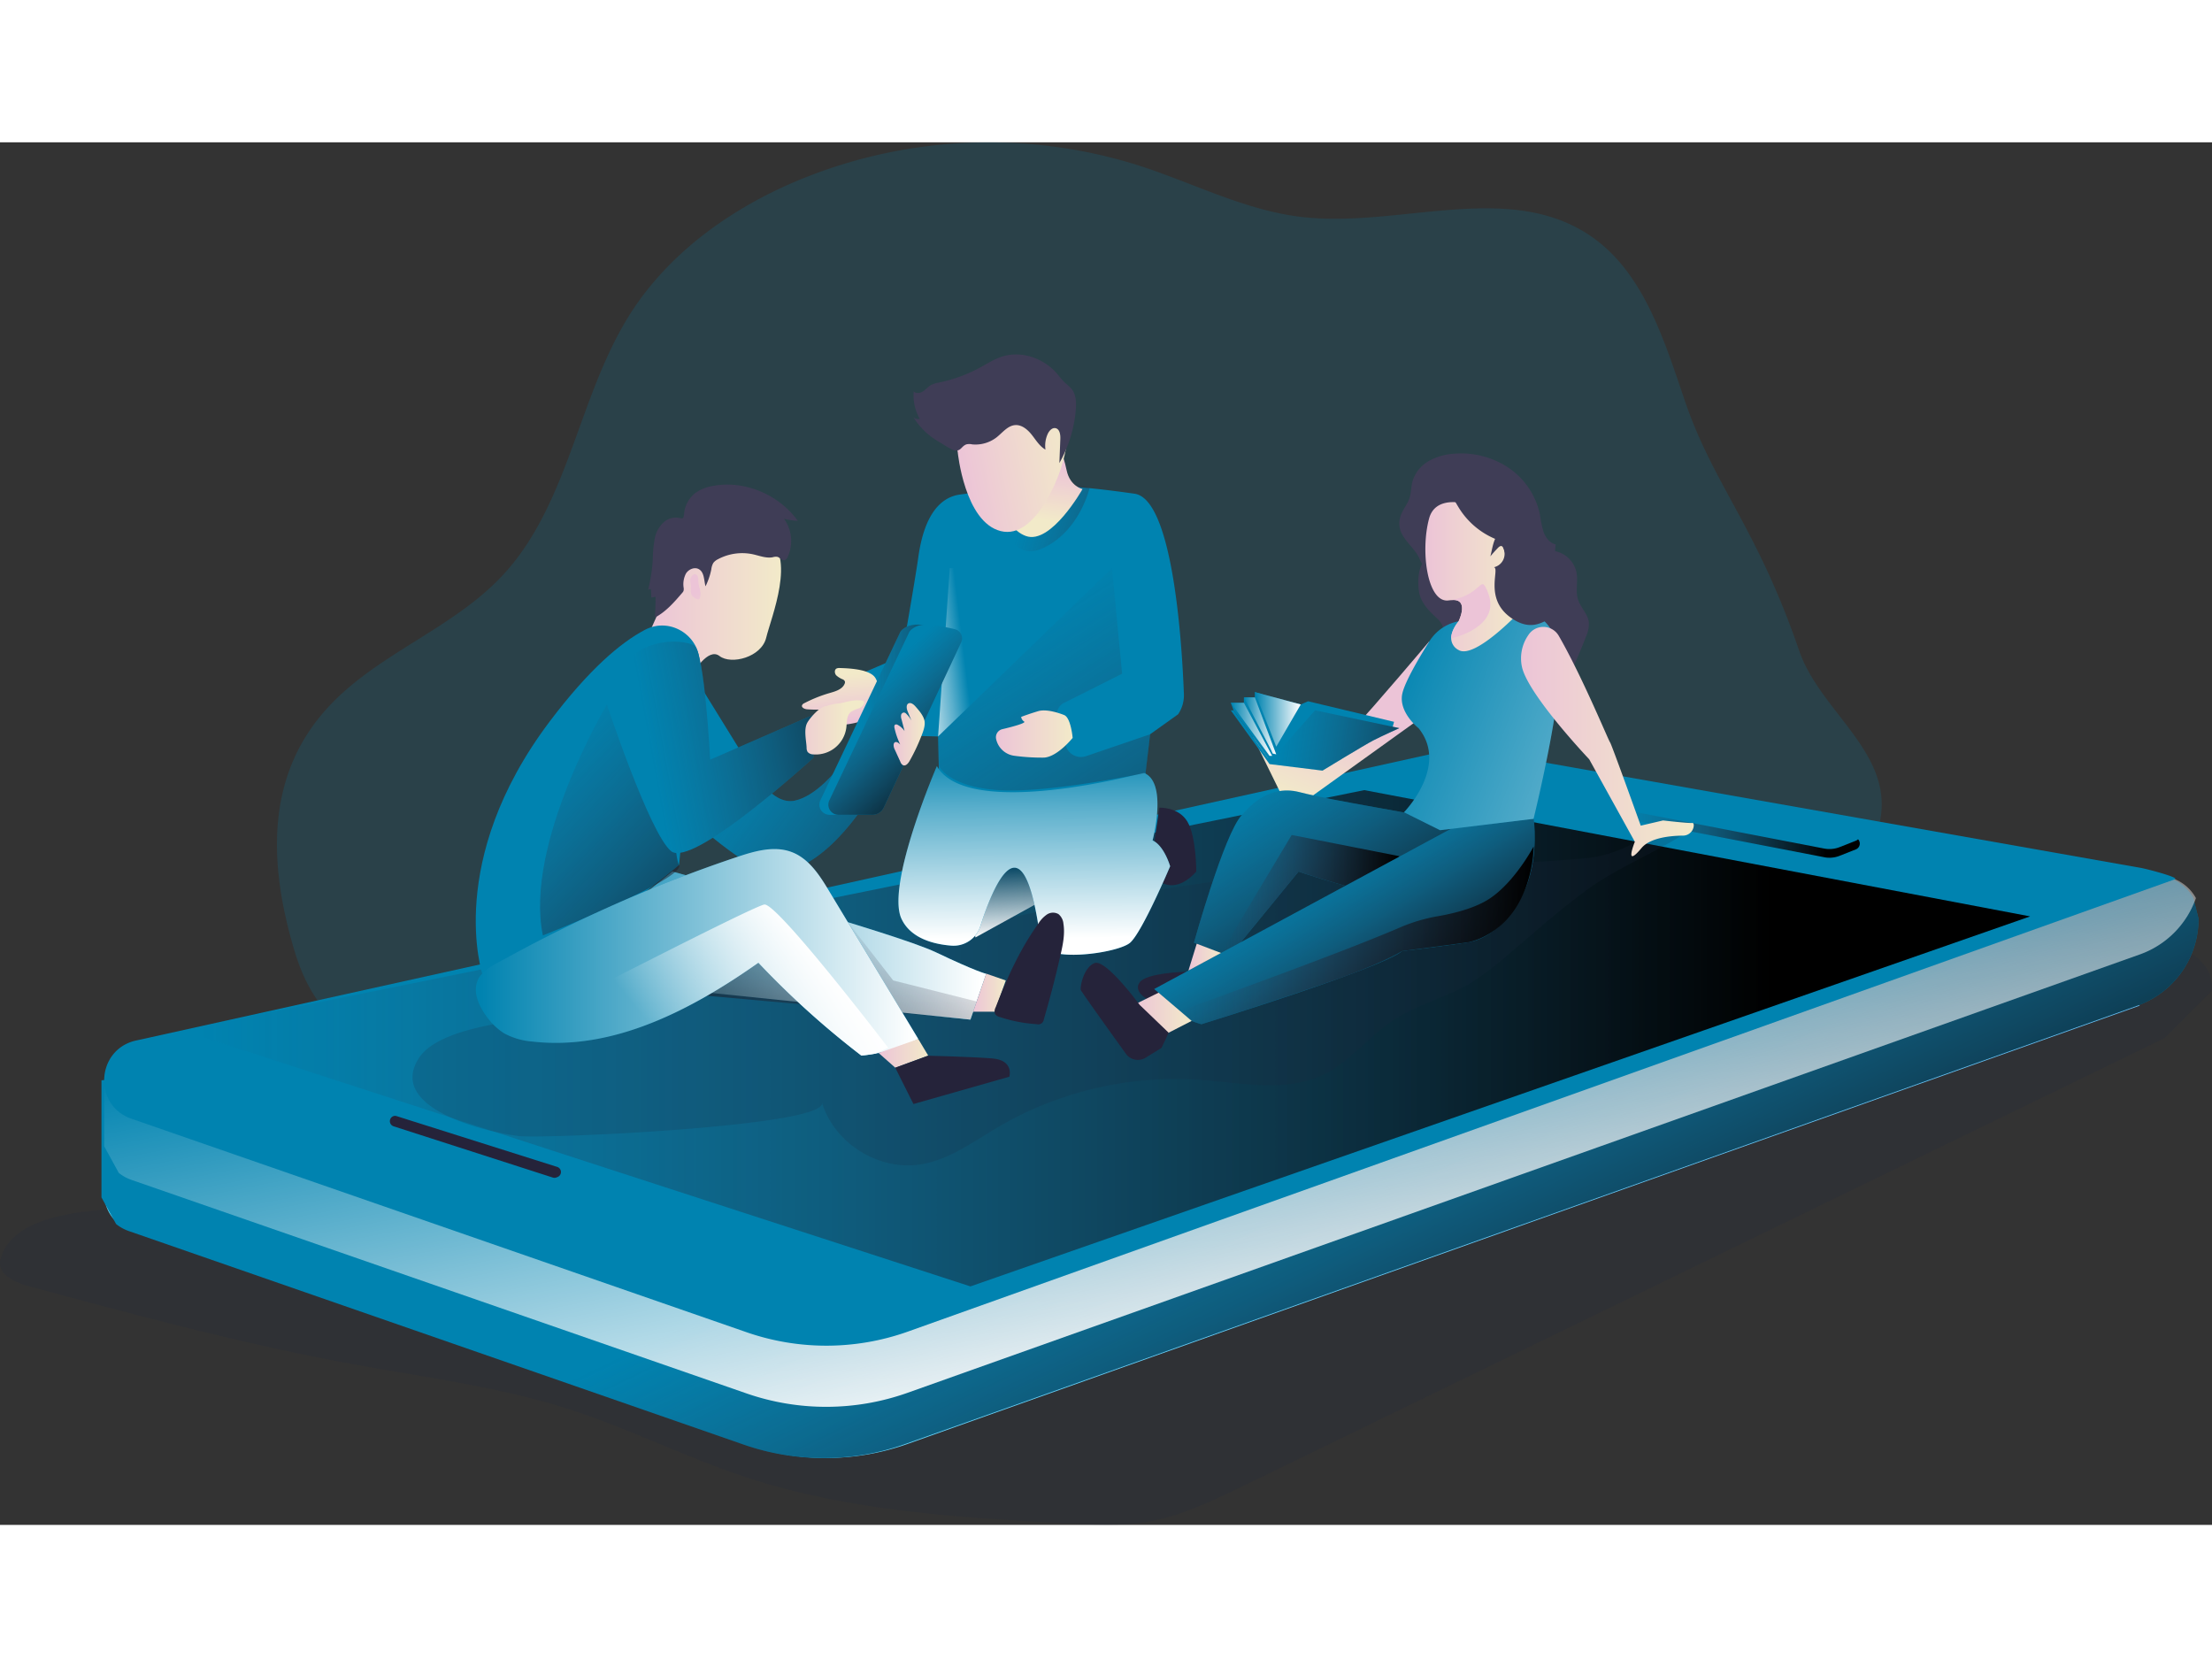 <svg id="Layer_1" data-name="Layer 1" xmlns="http://www.w3.org/2000/svg" xmlns:xlink="http://www.w3.org/1999/xlink" viewBox="0 0 824 515.02" width="406" height="306" class="illustration styles_illustrationTablet__1DWOa"><rect x="0" y="0" width="824" height="515.02" fill="#333333" stroke="none"/><defs><linearGradient id="linear-gradient" x1="241.99" y1="249.83" x2="290.94" y2="249.83" gradientUnits="userSpaceOnUse"><stop offset="0" stop-color="#ecc4d7"></stop><stop offset="0.42" stop-color="#efd4d1"></stop><stop offset="1" stop-color="#f2eac9"></stop></linearGradient><linearGradient id="linear-gradient-2" x1="38.78" y1="458.65" x2="797.14" y2="458.65" gradientUnits="userSpaceOnUse"><stop offset="0" stop-color="#68e1fd"></stop><stop offset="1" stop-color="#69b9eb"></stop></linearGradient><linearGradient id="linear-gradient-3" x1="434.52" y1="430.88" x2="537.72" y2="646.29" gradientUnits="userSpaceOnUse"><stop offset="0.01" stop-color="#3c3a52" stop-opacity="0"></stop><stop offset="0.86"></stop></linearGradient><linearGradient id="linear-gradient-4" x1="417.45" y1="350.77" x2="455.53" y2="544.76" gradientUnits="userSpaceOnUse"><stop offset="0.01" stop-color="#fff" stop-opacity="0"></stop><stop offset="0.99" stop-color="#fff"></stop></linearGradient><linearGradient id="linear-gradient-5" x1="499.42" y1="289.47" x2="484.86" y2="324.69" xlink:href="#linear-gradient"></linearGradient><linearGradient id="linear-gradient-6" x1="359.21" y1="267.82" x2="338.43" y2="270.33" gradientUnits="userSpaceOnUse"><stop offset="0.01" stop-color="#fff" stop-opacity="0"></stop><stop offset="0.33" stop-color="#fff" stop-opacity="0.36"></stop><stop offset="0.99" stop-color="#fff"></stop></linearGradient><linearGradient id="linear-gradient-7" x1="380.75" y1="215.4" x2="454.41" y2="236.4" gradientUnits="userSpaceOnUse"><stop offset="0.01" stop-color="#3c3a52" stop-opacity="0"></stop><stop offset="1"></stop></linearGradient><linearGradient id="linear-gradient-8" x1="313.5" y1="294.16" x2="312.39" y2="277.07" xlink:href="#linear-gradient"></linearGradient><linearGradient id="linear-gradient-9" x1="268.49" y1="309.68" x2="388.29" y2="398.54" xlink:href="#linear-gradient-7"></linearGradient><linearGradient id="linear-gradient-10" x1="67.72" y1="333.75" x2="756.26" y2="333.75" xlink:href="#linear-gradient-3"></linearGradient><linearGradient id="linear-gradient-11" x1="372.07" y1="349.61" x2="373.35" y2="375.48" xlink:href="#linear-gradient-4"></linearGradient><linearGradient id="linear-gradient-12" x1="384.87" y1="303.1" x2="385.46" y2="376.03" xlink:href="#linear-gradient-6"></linearGradient><linearGradient id="linear-gradient-13" x1="202.08" y1="377.95" x2="367.38" y2="377.95" xlink:href="#linear-gradient-4"></linearGradient><linearGradient id="linear-gradient-14" x1="317.48" y1="284.72" x2="280.16" y2="384.74" xlink:href="#linear-gradient-3"></linearGradient><linearGradient id="linear-gradient-15" x1="624.07" y1="328.92" x2="624.07" y2="328.92" gradientUnits="userSpaceOnUse"><stop offset="0" stop-color="#68e1fd"></stop><stop offset="0.26" stop-color="#68d7f8"></stop><stop offset="1" stop-color="#69b9eb"></stop></linearGradient><linearGradient id="linear-gradient-16" x1="603.44" y1="334.65" x2="692.74" y2="334.65" xlink:href="#linear-gradient-3"></linearGradient><linearGradient id="linear-gradient-17" x1="320.4" y1="293.84" x2="371.76" y2="293.84" xlink:href="#linear-gradient-7"></linearGradient><linearGradient id="linear-gradient-18" x1="321.84" y1="282.33" x2="358.63" y2="320.94" xlink:href="#linear-gradient-7"></linearGradient><linearGradient id="linear-gradient-19" x1="197.45" y1="303.37" x2="300.73" y2="402.77" xlink:href="#linear-gradient-7"></linearGradient><linearGradient id="linear-gradient-20" x1="177.26" y1="380.49" x2="342.08" y2="380.49" xlink:href="#linear-gradient-4"></linearGradient><linearGradient id="linear-gradient-21" x1="241.23" y1="305.85" x2="352.48" y2="285.44" xlink:href="#linear-gradient-7"></linearGradient><linearGradient id="linear-gradient-22" x1="293.19" y1="296.68" x2="315.12" y2="296.68" xlink:href="#linear-gradient"></linearGradient><linearGradient id="linear-gradient-23" x1="259.84" y1="246.04" x2="274.05" y2="274.94" xlink:href="#linear-gradient"></linearGradient><linearGradient id="linear-gradient-24" x1="332.73" y1="299.26" x2="344.41" y2="299.26" xlink:href="#linear-gradient"></linearGradient><linearGradient id="linear-gradient-25" x1="362.5" y1="316.77" x2="374.67" y2="316.77" xlink:href="#linear-gradient"></linearGradient><linearGradient id="linear-gradient-26" x1="327.3" y1="339.37" x2="345.77" y2="339.37" xlink:href="#linear-gradient"></linearGradient><linearGradient id="linear-gradient-27" x1="248.93" y1="416.95" x2="300.56" y2="374.95" xlink:href="#linear-gradient-4"></linearGradient><linearGradient id="linear-gradient-28" x1="389.46" y1="198.69" x2="387.11" y2="219.27" gradientUnits="userSpaceOnUse"><stop offset="0" stop-color="#ecc4d7"></stop><stop offset="0.42" stop-color="#efd4d1"></stop><stop offset="0.59" stop-color="#f0dace"></stop><stop offset="1" stop-color="#f2eac9"></stop></linearGradient><linearGradient id="linear-gradient-29" x1="991.56" y1="-215.09" x2="1034.16" y2="-215.09" gradientTransform="translate(-574.05 602.43) rotate(-11.02)" xlink:href="#linear-gradient"></linearGradient><linearGradient id="linear-gradient-30" x1="370.77" y1="256.87" x2="488.44" y2="440.02" xlink:href="#linear-gradient-7"></linearGradient><linearGradient id="linear-gradient-31" x1="370.99" y1="299.19" x2="399.58" y2="299.19" xlink:href="#linear-gradient"></linearGradient><linearGradient id="linear-gradient-32" x1="468.44" y1="310.73" x2="524.33" y2="395.62" xlink:href="#linear-gradient-7"></linearGradient><linearGradient id="linear-gradient-33" x1="454.84" y1="359.24" x2="521.26" y2="359.24" xlink:href="#linear-gradient-7"></linearGradient><linearGradient id="linear-gradient-34" x1="489.21" y1="344.14" x2="530.86" y2="411.1" xlink:href="#linear-gradient-7"></linearGradient><linearGradient id="linear-gradient-35" x1="422.41" y1="324.64" x2="443.91" y2="324.64" xlink:href="#linear-gradient"></linearGradient><linearGradient id="linear-gradient-36" x1="442.71" y1="303.53" x2="454.84" y2="303.53" xlink:href="#linear-gradient"></linearGradient><linearGradient id="linear-gradient-37" x1="511.95" y1="278.36" x2="726.55" y2="361.14" xlink:href="#linear-gradient-4"></linearGradient><linearGradient id="linear-gradient-38" x1="530.97" y1="240.59" x2="567.05" y2="240.59" xlink:href="#linear-gradient"></linearGradient><linearGradient id="linear-gradient-39" x1="566.59" y1="301.98" x2="630.96" y2="301.98" xlink:href="#linear-gradient"></linearGradient><linearGradient id="linear-gradient-40" x1="476.41" y1="299.7" x2="556.38" y2="310.96" xlink:href="#linear-gradient-7"></linearGradient><linearGradient id="linear-gradient-41" x1="463.37" y1="217.38" x2="475.42" y2="217.38" xlink:href="#linear-gradient-4"></linearGradient><linearGradient id="linear-gradient-42" x1="458.5" y1="218.68" x2="473.9" y2="218.68" xlink:href="#linear-gradient-4"></linearGradient><linearGradient id="linear-gradient-43" x1="467.44" y1="214.96" x2="484.56" y2="214.96" xlink:href="#linear-gradient-4"></linearGradient><linearGradient id="linear-gradient-44" x1="438.7" y1="374.17" x2="571.29" y2="374.17" xlink:href="#linear-gradient-7"></linearGradient><linearGradient id="linear-gradient-45" x1="555.38" y1="248.19" x2="557.67" y2="246.81" xlink:href="#linear-gradient"></linearGradient></defs><title>19. Mobile Testing and Group Discussion</title><path d="M122.85,288.52c18.51-19.6,46.06-28.75,64.42-48.49,24.91-26.78,28.09-67.29,47.89-98,14-21.66,35.71-37.49,59.3-47.87A185.19,185.19,0,0,1,425,87.65c19.78,6.45,38.69,16.31,59.33,18.85,35.83,4.4,75.8-13.13,106.43,6,21,13.1,28.9,39.12,36.88,62.56,10.67,31.33,26.84,47.13,42.55,93,7.29,21.3,31.6,35.93,30.75,58.42-.23,6.2-2.17,12.62-6.74,16.8-3.67,3.36-8.59,4.92-13.34,6.37a1604.6,1604.6,0,0,1-507.4,68.82c-33.9-.87-54.28-6.45-63.92-39.05C100.2,347.85,98.48,314.31,122.85,288.52Z" transform="translate(0 -78.76)" fill="#0083B0" opacity="0.18"></path><path d="M521.67,218.16c.74-2.45,2.58-4.44,3.38-6.87.66-2,.58-4.16,1.11-6.19a13,13,0,0,1,6.09-7.63,22.07,22.07,0,0,1,9.55-2.72,31.74,31.74,0,0,1,20.25,5.31,28,28,0,0,1,11.58,17.29,44,44,0,0,0,1.37,6.57c.77,2.1,2.32,4.09,4.49,4.63l-.21,2.5a10.22,10.22,0,0,1,8,8c.62,3.33-.48,6.89.58,10.11,1,3,3.62,5.26,4,8.34a11.56,11.56,0,0,1-1.1,5.51q-2.33,6.06-5.06,11.94c-2.79-3-5.7-6-9.46-7.62-2.26-1-4.72-1.34-7-2.13-12.4-4.24-18.23-18.94-29.85-25-2.61-1.37-5.94-1.82-8.4-3.37-1.85-1.17-1.9-2.77-3-4.49C525,227.74,519.76,224.55,521.67,218.16Z" transform="translate(0 -78.76)" fill="#3f3d56"></path><path d="M528.72,246.75c.72,3.35,3.11,6.08,5.62,8.42,1.3,1.21,2.73,2.46,3.16,4.19A5.18,5.18,0,0,0,538,261c.71,1,2.3.86,3.43.32a10.12,10.12,0,0,0,5.26-7,14.93,14.93,0,0,0-1-8.84A19.63,19.63,0,0,0,534,234.42C527.86,232.59,527.92,243,528.72,246.75Z" transform="translate(0 -78.76)" fill="#3f3d56"></path><path d="M823.92,394.85c1.37-12.82-15.11-19.4-28-19.83-26.92-.89-53.39,6-79.95,10.44-69.63,11.75-141,7.24-211.21,14.5-54.46,5.63-107.89,18.29-161.54,29.2-63,12.8-126.42,23.19-190,32.69-31.1,4.65-62.55,10.76-93.88,13.43-14.45,1.24-54.25-.84-59.23,19.87-1.19,4.93,4.94,8.16,9.83,9.48,40.38,10.94,80.81,21.88,122,29.37,26.73,4.87,53.85,8.3,79.72,16.59,22.63,7.26,44,18.13,66.56,25.54,38.21,12.55,78.91,14.88,119.07,17.1,10,.56,20,1.1,29.85-.55,12.68-2.13,24.44-7.81,36-13.43L806.39,412.42" transform="translate(0 -78.76)" fill="#1d2741" opacity="0.18"></path><path d="M242,261.2l15.33-34.37s16.61-8,28.1-1.09,1.76,30.17,0,37.52-13.09,10.22-17.4,6.86-9.95,6.59-9.95,6.59Z" transform="translate(0 -78.76)" fill="url(#linear-gradient)"></path><path d="M797.14,400.34l-459,163.27a90.61,90.61,0,0,1-60.07.24L49,484.33a15.87,15.87,0,0,1-4.75-2.62A14.69,14.69,0,0,1,38.9,472a15.71,15.71,0,0,1-.12-1.95,14.9,14.9,0,0,1,12-14.9l21.53-4.53,232.06-48.89,252.84-53.28L662.81,366l77.08,12.84Z" transform="translate(0 -78.76)" fill="url(#linear-gradient-2)"></path><path d="M819,368a34.36,34.36,0,0,1-22.84,32.37l-459,163.27a90.61,90.61,0,0,1-60.07.24L48,484.33a15.87,15.87,0,0,1-4.75-2.62L37.92,472l-.12-.22V428.16l265.63-26.44L661.83,366l139.66-13.9a15.9,15.9,0,0,1,15.55,8.2" transform="translate(0 -78.76)" fill="#0083B0"></path><path d="M819,368a34.36,34.36,0,0,1-22.84,32.37l-459,163.27a90.61,90.61,0,0,1-60.07.24L48,484.33a15.87,15.87,0,0,1-4.75-2.62L37.92,472l-.12-.22V428.16l265.63-26.44L661.83,366l139.66-13.9a15.9,15.9,0,0,1,15.55,8.2" transform="translate(0 -78.76)" fill="url(#linear-gradient-3)" style="isolation: isolate;"></path><path d="M818,360.33a34.3,34.3,0,0,1-20.88,20.95l-459,163.28a90.61,90.61,0,0,1-60.07.23L49,465.27a15.85,15.85,0,0,1-4.75-2.61l-5.33-9.72-.12-.22V428.16l265.63-26.44L662.81,366l139.66-13.9a15.9,15.9,0,0,1,15.55,8.2" transform="translate(0 -78.76)" fill="url(#linear-gradient-4)" style="isolation: isolate;"></path><path d="M810.18,353.28l-472,168.5a90.55,90.55,0,0,1-60.07.23L49,442.49c-14.52-5-13.2-26,1.85-29.18l484.11-107.1a46.18,46.18,0,0,1,18.44-.32L797.79,349.1c1.88.33,14.2,3.53,12.39,4.18" transform="translate(0 -78.76)" fill="#0083B0"></path><path d="M532.47,264.59S511.88,289,504.32,297c-10.27,10.87-39.16,0-39.16,0l11.73,23.9,11.59,1.61,40.38-29Z" transform="translate(0 -78.76)" fill="url(#linear-gradient-5)"></path><polygon points="459.54 211.62 458.5 208.8 463.37 208.8 463.37 206.77 467.44 206.77 467.44 204.79 474.32 206.92 484.56 209.4 487.28 208.21 519.29 215.87 518.8 217.74 486.24 231.65 472.31 229.36 459.54 211.62" fill="#0083B0"></polygon><path d="M335.9,270.2s4.9-27.77,6.18-36.88c2.33-16.7,8.8-22.45,15.56-23.36,27.81-3.72,35.16-4.52,65-.3,14.69,2.08,17.79,58.71,18.38,74.67a12.52,12.52,0,0,1-2.17,7.5l-10.41,7.43-3.08,26.13-75.21,3.95-.71-29.26-29.71-.68.89-22.66Z" transform="translate(0 -78.76)" fill="#0083B0"></path><path d="M349.45,300.08l4.36-62.69s29.74-.88,29.61,3.73-21.68,47.07-21.68,47.07Z" transform="translate(0 -78.76)" fill="url(#linear-gradient-6)" style="isolation: isolate;"></path><path d="M400.8,206.7a8,8,0,0,1,5.06.89s-3.7,16.16-17.46,22.39-16.19-15.7-16.19-15.7Z" transform="translate(0 -78.76)" fill="url(#linear-gradient-7)" style="isolation: isolate;"></path><path d="M312.78,274.59a2.43,2.43,0,0,0-1.17.19c-.84.47-.75,1.79-.12,2.52a7.94,7.94,0,0,0,2.44,1.51,1.48,1.48,0,0,1,.82.83,1.31,1.31,0,0,1-.12.82c-.86,2.08-3.37,2.81-5.53,3.43a51.3,51.3,0,0,0-9.47,3.79,1.59,1.59,0,0,0-.86.77c-.3.9,1,1.46,1.92,1.52a46.61,46.61,0,0,0,6.89,0c-.6.42-1.29,1-1.13,1.75s.86.95,1.5,1a6.47,6.47,0,0,1,1.92.21c1,.41,1.46,1.65,2.38,2.27a4.31,4.31,0,0,0,3,.41,30.09,30.09,0,0,0,5.72-1.25,8.22,8.22,0,0,0,3-1.52,8,8,0,0,0,2-3.71c.94-3,2.15-9-.47-11.57S316.18,274.68,312.78,274.59Z" transform="translate(0 -78.76)" fill="url(#linear-gradient-8)"></path><path d="M258.07,276.71l22.32,36.13S287.56,325.75,296,324s16.34-12.32,16.34-12.32l11.21,11.52S305.9,353,286.62,350.39c-10.73-1.45-33.73-23.77-33.73-23.77Z" transform="translate(0 -78.76)" fill="#0083B0"></path><path d="M258.07,276.71l22.32,36.13S287.56,325.75,296,324s16.34-12.32,16.34-12.32l11.21,11.52S305.9,353,286.62,350.39c-10.73-1.45-33.73-23.77-33.73-23.77Z" transform="translate(0 -78.76)" fill="url(#linear-gradient-9)" style="isolation: isolate;"></path><polygon points="67.72 330.75 508.2 241.31 756.26 288.35 361.5 426.18 67.72 330.75" fill="url(#linear-gradient-10)" style="isolation: isolate;"></polygon><path d="M306.18,436.44c4.56,15.24,21.4,25.7,37.08,23,10.5-1.79,19.39-8.47,28.58-13.87a131.05,131.05,0,0,1,75-17.59c15.63,1.11,32.26,4.87,46.34-2,9.76-4.77,16.59-14,25.62-20,7.64-5.1,16.59-7.79,24.86-11.76,12.88-6.18,27.51-22.41,48.21-37.51,12.22-8.91,33.45-17.15,39.08-23.42-11.59-3.15-22.07,10.18-39.08,12-35.57,3.71-82.52,1.42-107.43,4.63-29.71,3.82-59.45,7.65-88.8,13.61-62.69,12.72-123.87,29.35-187,40.08-12.54,2.14-44.92,4-52.73,16.47-11.64,18.65,25.25,27.38,37.17,28.84C202.63,450.06,308.83,445.29,306.18,436.44Z" transform="translate(0 -78.76)" fill="#1d2741" opacity="0.18"></path><path d="M440.45,387.79s-13.41.48-15.88,3.84,2.51,6.13,2.51,6.13l26.79-10.92Z" transform="translate(0 -78.76)" fill="#25233a"></path><path d="M431.88,326.62s7.06-.38,10.41,5.13,3.35,18.63,3.35,18.63S440,357.43,433.73,355s-3.65-16.2-3.65-16.2Z" transform="translate(0 -78.76)" fill="#25233a"></path><path d="M363.38,374.94,386,362.47l-.72-23.16s-26.42,9.91-26.86,11.24S363.38,374.94,363.38,374.94Z" transform="translate(0 -78.76)" fill="url(#linear-gradient-11)" style="isolation: isolate;"></path><path d="M349,311.12S329.93,355.36,335.81,368c3.38,7.26,11.89,9.47,18.51,10a10.46,10.46,0,0,0,10.87-7.24c4.71-14.81,16.22-43.4,22.48,5.9,1,8.1,28.79,4.2,33.32.24s14.9-28.47,14.9-28.47-2.19-7.65-6.54-9.63c0,0,5.81-21.75-3.32-25.18C426,313.63,360.62,331.44,349,311.12Z" transform="translate(0 -78.76)" fill="#0083B0"></path><path d="M349,311.12S329.93,355.36,335.81,368c3.38,7.26,11.89,9.47,18.51,10a10.46,10.46,0,0,0,10.87-7.24c4.71-14.81,16.22-43.4,22.48,5.9,1,8.1,28.79,4.2,33.32.24s14.9-28.47,14.9-28.47-2.19-7.65-6.54-9.63c0,0,5.81-21.75-3.32-25.18C426,313.63,360.62,331.44,349,311.12Z" transform="translate(0 -78.76)" fill="url(#linear-gradient-12)" style="isolation: isolate;"></path><path d="M250.46,350.38s82.86,22.8,98.19,30.11,18.73,8,18.73,8l-5.88,17.07L202.08,389.16Z" transform="translate(0 -78.76)" fill="#0083B0"></path><path d="M250.46,350.38s82.86,22.8,98.19,30.11,18.73,8,18.73,8l-5.88,17.07L202.08,389.16Z" transform="translate(0 -78.76)" fill="url(#linear-gradient-13)" style="isolation: isolate;"></path><polygon points="363.81 320.04 332.73 312.21 315.86 290.51 247.53 312.21 250.57 316.77 361.5 326.75 363.81 320.04" fill="url(#linear-gradient-14)" style="isolation: isolate;"></polygon><path d="M146.59,445.29l59.29,19.09a2,2,0,0,0,1.33,0l.47-.18a2,2,0,0,0-.11-3.77l-59.76-18.9a1.93,1.93,0,0,0-1.3,0h0A2,2,0,0,0,146.59,445.29Z" transform="translate(0 -78.76)" fill="#25233a"></path><path d="M624.07,328.92" transform="translate(0 -78.76)" fill="url(#linear-gradient-15)"></path><path d="M604.87,330.65l74.68,14.42a10.18,10.18,0,0,0,5.75-.54l6-2.37a2.33,2.33,0,0,0-.43-4.47L619,324.26a13,13,0,0,0-6.49.43l-7.83,2.56A1.76,1.76,0,0,0,604.87,330.65Z" transform="translate(0 -78.76)" fill="#0083B0"></path><path d="M604.87,330.65l74.68,14.42a10.18,10.18,0,0,0,5.75-.54l6-2.37a2.33,2.33,0,0,0-.43-4.47L619,324.26a13,13,0,0,0-6.49.43l-7.83,2.56A1.76,1.76,0,0,0,604.87,330.65Z" transform="translate(0 -78.76)" fill="url(#linear-gradient-16)" style="isolation: isolate;"></path><path d="M604.87,327.41l74.68,14.43a10.36,10.36,0,0,0,5.75-.54l6-2.37a2.33,2.33,0,0,0-.43-4.47L619,321a13.12,13.12,0,0,0-6.49.42L604.66,324A1.76,1.76,0,0,0,604.87,327.41Z" transform="translate(0 -78.76)" fill="#0083B0"></path><path d="M335.42,261.06s1.85-2.9,6.88-2.62,14.27,2.7,14.27,2.7l-32,68.12H309a3.77,3.77,0,0,1-3.41-5.38Z" transform="translate(0 -78.76)" fill="#0083B0"></path><path d="M335.42,261.06s1.85-2.9,6.88-2.62,14.27,2.7,14.27,2.7l-32,68.12H309a3.77,3.77,0,0,1-3.41-5.38Z" transform="translate(0 -78.76)" fill="url(#linear-gradient-17)" style="isolation: isolate;"></path><path d="M338.77,261.06s1.86-2.9,6.89-2.62a69.88,69.88,0,0,1,10,1.68,3.5,3.5,0,0,1,2.39,4.91L329.2,326.56a4.69,4.69,0,0,1-4.25,2.7H312.34a3.76,3.76,0,0,1-3.4-5.38Z" transform="translate(0 -78.76)" fill="#0083B0"></path><path d="M338.77,261.06s1.86-2.9,6.89-2.62a69.88,69.88,0,0,1,10,1.68,3.5,3.5,0,0,1,2.39,4.91L329.2,326.56a4.69,4.69,0,0,1-4.25,2.7H312.34a3.76,3.76,0,0,1-3.4-5.38Z" transform="translate(0 -78.76)" fill="url(#linear-gradient-18)" style="isolation: isolate;"></path><path d="M179.72,388.67s-14.16-42.13,25-94.1c14.76-19.6,26.56-29.49,35.53-34.21,9.83-5.17,21.46,2.85,20.31,13.9-2.64,25.37-7.61,73.28-7.61,73.67S193.7,396.79,179.72,388.67Z" transform="translate(0 -78.76)" fill="#0083B0"></path><path d="M226.08,288.19s-30.94,51.91-23.85,86c0,0,53.61-21.17,50.68-26.29s-2.41-59.74-2.41-59.74Z" transform="translate(0 -78.76)" fill="url(#linear-gradient-19)" style="isolation: isolate;"></path><path d="M342.08,412.78a57.87,57.87,0,0,1-16,5.45c-1.73.32-3.47.56-5.21.72a324.24,324.24,0,0,1-38.37-34.59c-24.82,17.48-53.85,32.79-84,29.39a26.6,26.6,0,0,1-10.69-3.07,23,23,0,0,1-5.7-5.17c-2.57-3.17-4.6-7-4.82-10.3-.47-7,5.39-9.32,11.13-12.48a523.68,523.68,0,0,1,86.25-37.79c6.56-2.2,13.8-4.26,20.27-1.79s10.45,8.75,14,14.66Z" transform="translate(0 -78.76)" fill="#0083B0"></path><path d="M342.08,412.78a57.87,57.87,0,0,1-16,5.45c-1.73.32-3.47.56-5.21.72a324.24,324.24,0,0,1-38.37-34.59c-24.82,17.48-53.85,32.79-84,29.39a26.6,26.6,0,0,1-10.69-3.07,23,23,0,0,1-5.7-5.17c-2.57-3.17-4.6-7-4.82-10.3-.47-7,5.39-9.32,11.13-12.48a523.68,523.68,0,0,1,86.25-37.79c6.56-2.2,13.8-4.26,20.27-1.79s10.45,8.75,14,14.66Z" transform="translate(0 -78.76)" fill="url(#linear-gradient-20)" style="isolation: isolate;"></path><path d="M226.08,288.19S242,336.29,250,342.81,303,308,303,308v-16l-38.46,16.73s-2.05-40-5.89-42.48S230.87,261,226.08,288.19Z" transform="translate(0 -78.76)" fill="#0083B0"></path><path d="M226.08,288.19S242,336.29,250,342.81,303,308,303,308v-16l-38.46,16.73s-2.05-40-5.89-42.48S230.87,261,226.08,288.19Z" transform="translate(0 -78.76)" fill="url(#linear-gradient-21)" style="isolation: isolate;"></path><path d="M307.71,288.8a17.46,17.46,0,0,1,4.48-1c3.29-.42,4.59-1.29,7.9-1.17,3.65,0,.91,2.63-.14,3A9.48,9.48,0,0,0,316.9,291c-1.55,1.32-1.38,3.68-1.62,5.7a11.47,11.47,0,0,1-12.34,10.06,2.71,2.71,0,0,1-2.1-.93,3,3,0,0,1-.37-1.59c-.13-2.78-1.16-6.91.32-9.4C301.8,293.09,305.51,288.8,307.71,288.8Z" transform="translate(0 -78.76)" fill="url(#linear-gradient-22)"></path><path d="M247.9,219.75a10.76,10.76,0,0,0-4,6.59,47.61,47.61,0,0,0-.73,7.83,63.17,63.17,0,0,1-1.74,11.35,1.4,1.4,0,0,1,1-.34,15.8,15.8,0,0,1,.14,3.15l1.65-.27q0,3.87-.3,7.74c4.11-2.12,7.22-5.72,10.23-9.23a2.61,2.61,0,0,0,.45-.65,2.7,2.7,0,0,0,.07-1.2,8.54,8.54,0,0,1,.89-5.38c1-1.56,3.18-2.48,4.78-1.57,2.05,1.17,1.88,4.1,2.47,6.38a24.92,24.92,0,0,0,2.17-6.38,6.18,6.18,0,0,1,.76-2.36,4.92,4.92,0,0,1,1.73-1.36,19.17,19.17,0,0,1,13-1.83c2.45.54,4.92,1.57,7.39,1.1a3.91,3.91,0,0,1,1.69-.15c1,.24,1.74,1.48,2.74,1.24a2,2,0,0,0,1.14-1.21A14.23,14.23,0,0,0,292.07,219a23.27,23.27,0,0,0,5.12.75c-6.94-9.63-19.45-15.07-31.15-13.07a15.73,15.73,0,0,0-7.22,2.86,11.08,11.08,0,0,0-4,7.71c-.22,2.17-.61,1.53-2.47,1.34A6.74,6.74,0,0,0,247.9,219.75Z" transform="translate(0 -78.76)" fill="#3f3d56"></path><path d="M257.14,241.84c0,.71.18,1.41.22,2.12.07,1.25-.26,2.64.45,3.68a4.26,4.26,0,0,0,1.7,1.24,1,1,0,0,0,.65.16.89.89,0,0,0,.58-.65,5.4,5.4,0,0,0,0-3,20.31,20.31,0,0,1-.6-2.89c-.06-.71.12-1.74-.38-2.35C258.58,238.73,257.13,240.59,257.14,241.84Z" transform="translate(0 -78.76)" fill="url(#linear-gradient-23)"></path><path d="M341,288.88c-.69-.77-1.74-1.59-2.63-1.08s-.66,2-.24,3,.93,2.25,1.4,3.37a10.64,10.64,0,0,0-1.89-2.49,1.56,1.56,0,0,0-.87-.51,1.15,1.15,0,0,0-1.1.94,3.34,3.34,0,0,0,.15,1.56l1.14,4.4a7,7,0,0,0-2.49-2.26,1,1,0,0,0-1-.13c-.39.24-.36.81-.26,1.26a28.45,28.45,0,0,0,2.13,6.14c-.55-.57-1.35-1.19-2-.81s-.52,1.63-.14,2.45l2.2,4.8a2.31,2.31,0,0,0,1,1.28c1,.39,1.9-.66,2.42-1.57a69.85,69.85,0,0,0,4.37-9.21c.7-1.78,1.63-4.11,1.15-6S342.24,290.29,341,288.88Z" transform="translate(0 -78.76)" fill="url(#linear-gradient-24)"></path><polygon points="362.5 323.86 370.52 323.86 374.67 312.21 367.38 309.68 362.5 323.86" fill="url(#linear-gradient-25)"></polygon><path d="M386.82,369.76a11.36,11.36,0,0,1,3.14-3.33,4.1,4.1,0,0,1,4.34-.17,5.19,5.19,0,0,1,1.84,3.58c.61,3.83-.19,7.73-1.05,11.51q-2.74,12.13-6.24,24.07a2.1,2.1,0,0,1-2.72,1.83,54.11,54.11,0,0,1-13.74-2.67,2.86,2.86,0,0,1-1.67-1.05,3,3,0,0,1,.18-2.56C375.23,389.87,379.83,379.54,386.82,369.76Z" transform="translate(0 -78.76)" fill="#25233a"></path><polygon points="327.3 339.23 333.5 344.71 345.77 340.19 342.07 334.02 327.3 339.23" fill="url(#linear-gradient-26)"></polygon><path d="M333.5,423.48,340.27,437,376,426.83s1.87-6.18-6.44-6.82S345.77,419,345.77,419Z" transform="translate(0 -78.76)" fill="#25233a"></path><path d="M330.89,416.07l-4.79,2.16c-1.73.32-3.47.56-5.21.72a324.24,324.24,0,0,1-38.37-34.59c-24.82,17.48-53.85,32.79-84,29.39a26.6,26.6,0,0,1-10.69-3.07,23,23,0,0,1-5.7-5.17h0c6.24,3.67,16.59,0,16.59,0s81.27-42,86-42.82S330.89,416.07,330.89,416.07Z" transform="translate(0 -78.76)" fill="url(#linear-gradient-27)" style="isolation: isolate;"></path><path d="M373.56,207.94s-.72,14.12,8.62,17.48,21.07-17.48,21.07-17.48-4.65-1.05-5.9-6.95C391.28,172.57,380.58,205.82,373.56,207.94Z" transform="translate(0 -78.76)" fill="url(#linear-gradient-28)"></path><path d="M356.77,194.2s2.55,26,16,29.38,22-22.09,22-22.09,9.61-26.34-5.15-26.4S352.19,167.14,356.77,194.2Z" transform="translate(0 -78.76)" fill="url(#linear-gradient-29)"></path><path d="M428.45,299.26l-23.88,8.16a5.88,5.88,0,0,1-7.54-3.88l-3.1-10.4a4.72,4.72,0,0,1,2.39-5.55L418,276.71l-3.77-39.32-64.74,62.69.27,11s3.48,7.82,22.4,9,54.64-6.45,54.64-6.45Z" transform="translate(0 -78.76)" fill="url(#linear-gradient-30)" style="isolation: isolate;"></path><path d="M396.35,292.08s-6-2.48-9.54-1.44-6.42,2.16-6.42,2.16a2.46,2.46,0,0,0,1.15,1.75c.76.54-4.62,2-8.17,2.82a3.1,3.1,0,0,0-2.3,3.69h0a8,8,0,0,0,6.88,6.23,76.3,76.3,0,0,0,11,.67c5-.32,10.63-7.34,10.63-7.34S398.93,293,396.35,292.08Z" transform="translate(0 -78.76)" fill="url(#linear-gradient-31)"></path><path d="M340.27,181.19a2.67,2.67,0,0,0,2.35.56,17.54,17.54,0,0,1-2.26-10.22c.85.94,2.42.69,3.48,0s1.85-1.74,3-2.36a9.86,9.86,0,0,1,3-.93,55.33,55.33,0,0,0,15-5.45c2.84-1.53,5.58-3.32,8.67-4.28,7.18-2.21,15.39.76,20.29,6.46a42.67,42.67,0,0,0,2.85,3.3,25.79,25.79,0,0,1,2.49,2.3c1.75,2.12,1.84,5.14,1.61,7.88a48.62,48.62,0,0,1-6.12,19.79l.36-9c.06-1.59-.23-3.68-1.8-4-1.28-.26-2.37,1-2.91,2.17a10.59,10.59,0,0,0-.83,5.82c-2.18-1.24-3.51-3.51-5.07-5.48s-3.72-3.83-6.22-3.65c-2.79.21-4.68,2.79-6.88,4.53a12.87,12.87,0,0,1-9.15,2.65,4.59,4.59,0,0,0-2.15,0c-1.86.7-1.93,2.43-4.09,2.3-1.26-.07-4.49-2.31-5.68-3A27.06,27.06,0,0,1,340.27,181.19Z" transform="translate(0 -78.76)" fill="#3f3d56"></path><path d="M557.25,355.51s-15.09,10.73-38.45,4.88-35.07-10-35.07-10l-25.65,31.39-.13.15-3.11-1.19-10.07-3.83s11.18-40.36,17.8-47.55c2-2.15,9.58-11.62,21.46-8.55,13.76,3.56,41.2,7.53,60.09,11.72C561,336.26,557.25,355.51,557.25,355.51Z" transform="translate(0 -78.76)" fill="#0083B0"></path><path d="M557.25,355.51s-15.09,10.73-38.45,4.88-35.07-10-35.07-10l-25.65,31.39-.13.15-3.11-1.19-10.07-3.83s11.18-40.36,17.8-47.55c2-2.15,9.58-11.62,21.46-8.55,13.76,3.56,41.2,7.53,60.09,11.72C561,336.26,557.25,355.51,557.25,355.51Z" transform="translate(0 -78.76)" fill="url(#linear-gradient-32)" style="isolation: isolate;"></path><path d="M521.26,344.68l-2.46,15.71c-23.36-5.85-35.07-10-35.07-10l-25.65,31.39-3.24-1,26.33-44Z" transform="translate(0 -78.76)" fill="url(#linear-gradient-33)" style="isolation: isolate;"></path><path d="M544.12,332.52,429.94,394.18s7.16,5.71,8.76,8.44,8.85,4.65,8.85,4.65,67.69-21,74.76-27.25c0,0,17-2,25-3.35s16.92-9.69,21.39-21.16,2.63-24.75,2.63-24.75l-27.17,1.76Z" transform="translate(0 -78.76)" fill="#0083B0"></path><path d="M544.12,332.52,429.94,394.18s7.16,5.71,8.76,8.44,8.85,4.65,8.85,4.65,67.69-21,74.76-27.25c0,0,17-2,25-3.35s16.92-9.69,21.39-21.16,2.63-24.75,2.63-24.75l-27.17,1.76Z" transform="translate(0 -78.76)" fill="url(#linear-gradient-34)" style="isolation: isolate;"></path><polygon points="431.59 316.77 422.41 321.3 433.73 332.5 443.91 327.28 431.59 316.77" fill="url(#linear-gradient-35)"></polygon><path d="M424.53,400.06s-12.65-17.23-16.81-15.55-5.43,9-5.11,10c.24.72,11.32,16.16,16.8,23.77a5.5,5.5,0,0,0,7.37,1.46l5.92-3.66,2.65-5.63Z" transform="translate(0 -78.76)" fill="#25233a"></path><polygon points="445.8 298.53 442.71 308.52 454.84 301.97 445.8 298.53" fill="url(#linear-gradient-36)"></polygon><path d="M536.43,335,523,328.32s16.84-17.2,5.46-31.3c0,0-7.44-5.82-6.12-12.69.84-4.35,6.29-13.57,10.16-19.74a16.44,16.44,0,0,1,10.84-7.41L567,252.65s9.63,1.17,13.46,13.31-9.19,64.8-9.19,64.8Z" transform="translate(0 -78.76)" fill="#0083B0"></path><path d="M536.43,335,523,328.32s16.84-17.2,5.46-31.3c0,0-7.44-5.82-6.12-12.69.84-4.35,6.29-13.57,10.16-19.74a16.44,16.44,0,0,1,10.84-7.41L567,252.65s9.63,1.17,13.46,13.31-9.19,64.8-9.19,64.8Z" transform="translate(0 -78.76)" fill="url(#linear-gradient-37)" style="isolation: isolate;"></path><path d="M567.05,252.68s-17.52,18.91-23.71,15.2a5,5,0,0,1-2.76-4.36c0-3.18,2.76-6.31,2.76-6.31s4.54-9.14-3.36-7.83l-.14,0c-8.09,1.43-10.82-18.21-7.47-30.52s24.67-2.77,25.25,1.46S567.05,252.68,567.05,252.68Z" transform="translate(0 -78.76)" fill="url(#linear-gradient-38)"></path><path d="M538.53,209.3c2.31.85,3.51,3.31,4.79,5.41a29.19,29.19,0,0,0,13.93,11.89c2.61,1.06,5.65,1.71,8.17.45a24.58,24.58,0,0,1-2.9-9.1,40.42,40.42,0,0,0-.65-5.51c-1.36-5.35-6.42-8.91-11.48-11.09a22.2,22.2,0,0,0-8.94-2.12,10.82,10.82,0,0,0-8.23,3.57A11.09,11.09,0,0,0,531,208c-.34,2-.89,6.5,1.47,4.46C534.44,210.74,535,208,538.53,209.3Z" transform="translate(0 -78.76)" fill="#3f3d56"></path><path d="M555.17,233c.92-1.12,1.89-2.19,2.9-3.23.38-.39.93-.8,1.41-.55a1.15,1.15,0,0,1,.43.52,5.1,5.1,0,0,1-3.4,7.31c2.28.42-3.54,11.2,5.7,18.34,8.64,6.67,13.74.75,15.5.88.28-4.21-11.13-20.71-11.29-24.93a7.85,7.85,0,0,0-.8-3.78c-1.16-2-5.2-4.53-7.39-2.81C556.27,226.26,555.82,230.79,555.17,233Z" transform="translate(0 -78.76)" fill="#3f3d56"></path><path d="M580.67,262.61a6.64,6.64,0,0,0-11.37-.25A15.15,15.15,0,0,0,567,274.41c2.6,10.56,25,34.17,25,34.17l17,30.73s-4.2,10.35,2.5,2.32c3.31-3.95,11.14-4.58,15.45-4.61a4,4,0,0,0,4-3.72c0-.6-.12-1-.58-1-1.55.16-10.86-.93-10.86-.93l-8.31,1.94s-10.92-30.49-11.44-31.05S589.34,277.62,580.67,262.61Z" transform="translate(0 -78.76)" fill="url(#linear-gradient-39)"></path><path d="M458.5,290.38l14.42,20,19.74,2.42s15.7-9.59,18.87-11.23,9.73-4.59,9.73-4.59l-31.38-6.64-14.46,16.38-3.11,1.36-12.78-17.74Z" transform="translate(0 -78.76)" fill="#0083B0"></path><path d="M458.5,290.38l14.42,20,19.74,2.42s15.7-9.59,18.87-11.23,9.73-4.59,9.73-4.59l-31.38-6.64-14.46,16.38-3.11,1.36-12.78-17.74Z" transform="translate(0 -78.76)" fill="url(#linear-gradient-40)" style="isolation: isolate;"></path><polygon points="463.37 206.77 473.43 226.25 474.06 227.68 475.42 227.99 467.44 206.77 463.37 206.77" fill="#0083B0"></polygon><polygon points="458.5 208.8 472.92 228.56 473.9 228.56 463.37 208.8 458.5 208.8" fill="#0083B0"></polygon><polygon points="467.44 204.79 475.42 225.13 484.56 209.4 467.44 204.79" fill="#0083B0"></polygon><polygon points="463.37 206.77 473.43 226.25 474.06 227.68 475.42 227.99 467.44 206.77 463.37 206.77" fill="url(#linear-gradient-41)" style="isolation: isolate;"></polygon><polygon points="458.5 208.8 472.92 228.56 473.9 228.56 463.37 208.8 458.5 208.8" fill="url(#linear-gradient-42)" style="isolation: isolate;"></polygon><polygon points="467.44 204.79 475.42 225.13 484.56 209.4 467.44 204.79" fill="url(#linear-gradient-43)" style="isolation: isolate;"></polygon><path d="M438.7,402.62s58.75-21,82.62-31.3a62.54,62.54,0,0,1,14.15-4.25c5.87-1,14.17-3,19.7-6.76,9.34-6.36,16.12-19.24,16.12-19.24s.25,28.94-24,35.6l-25,3.35s-8.72,5.08-24.61,10.61-50.15,16.64-50.15,16.64-6.78-2.23-7.25-2.71S438.7,402.62,438.7,402.62Z" transform="translate(0 -78.76)" fill="url(#linear-gradient-44)" style="isolation: isolate;"></path><path d="M540.58,263.52c0-3.18,2.76-6.31,2.76-6.31s4.54-9.14-3.36-7.83c12.85-2.11,11.29-10.55,14.32-2.88C559.38,259.36,541.19,263.44,540.58,263.52Z" transform="translate(0 -78.76)" fill="url(#linear-gradient-45)"></path></svg>